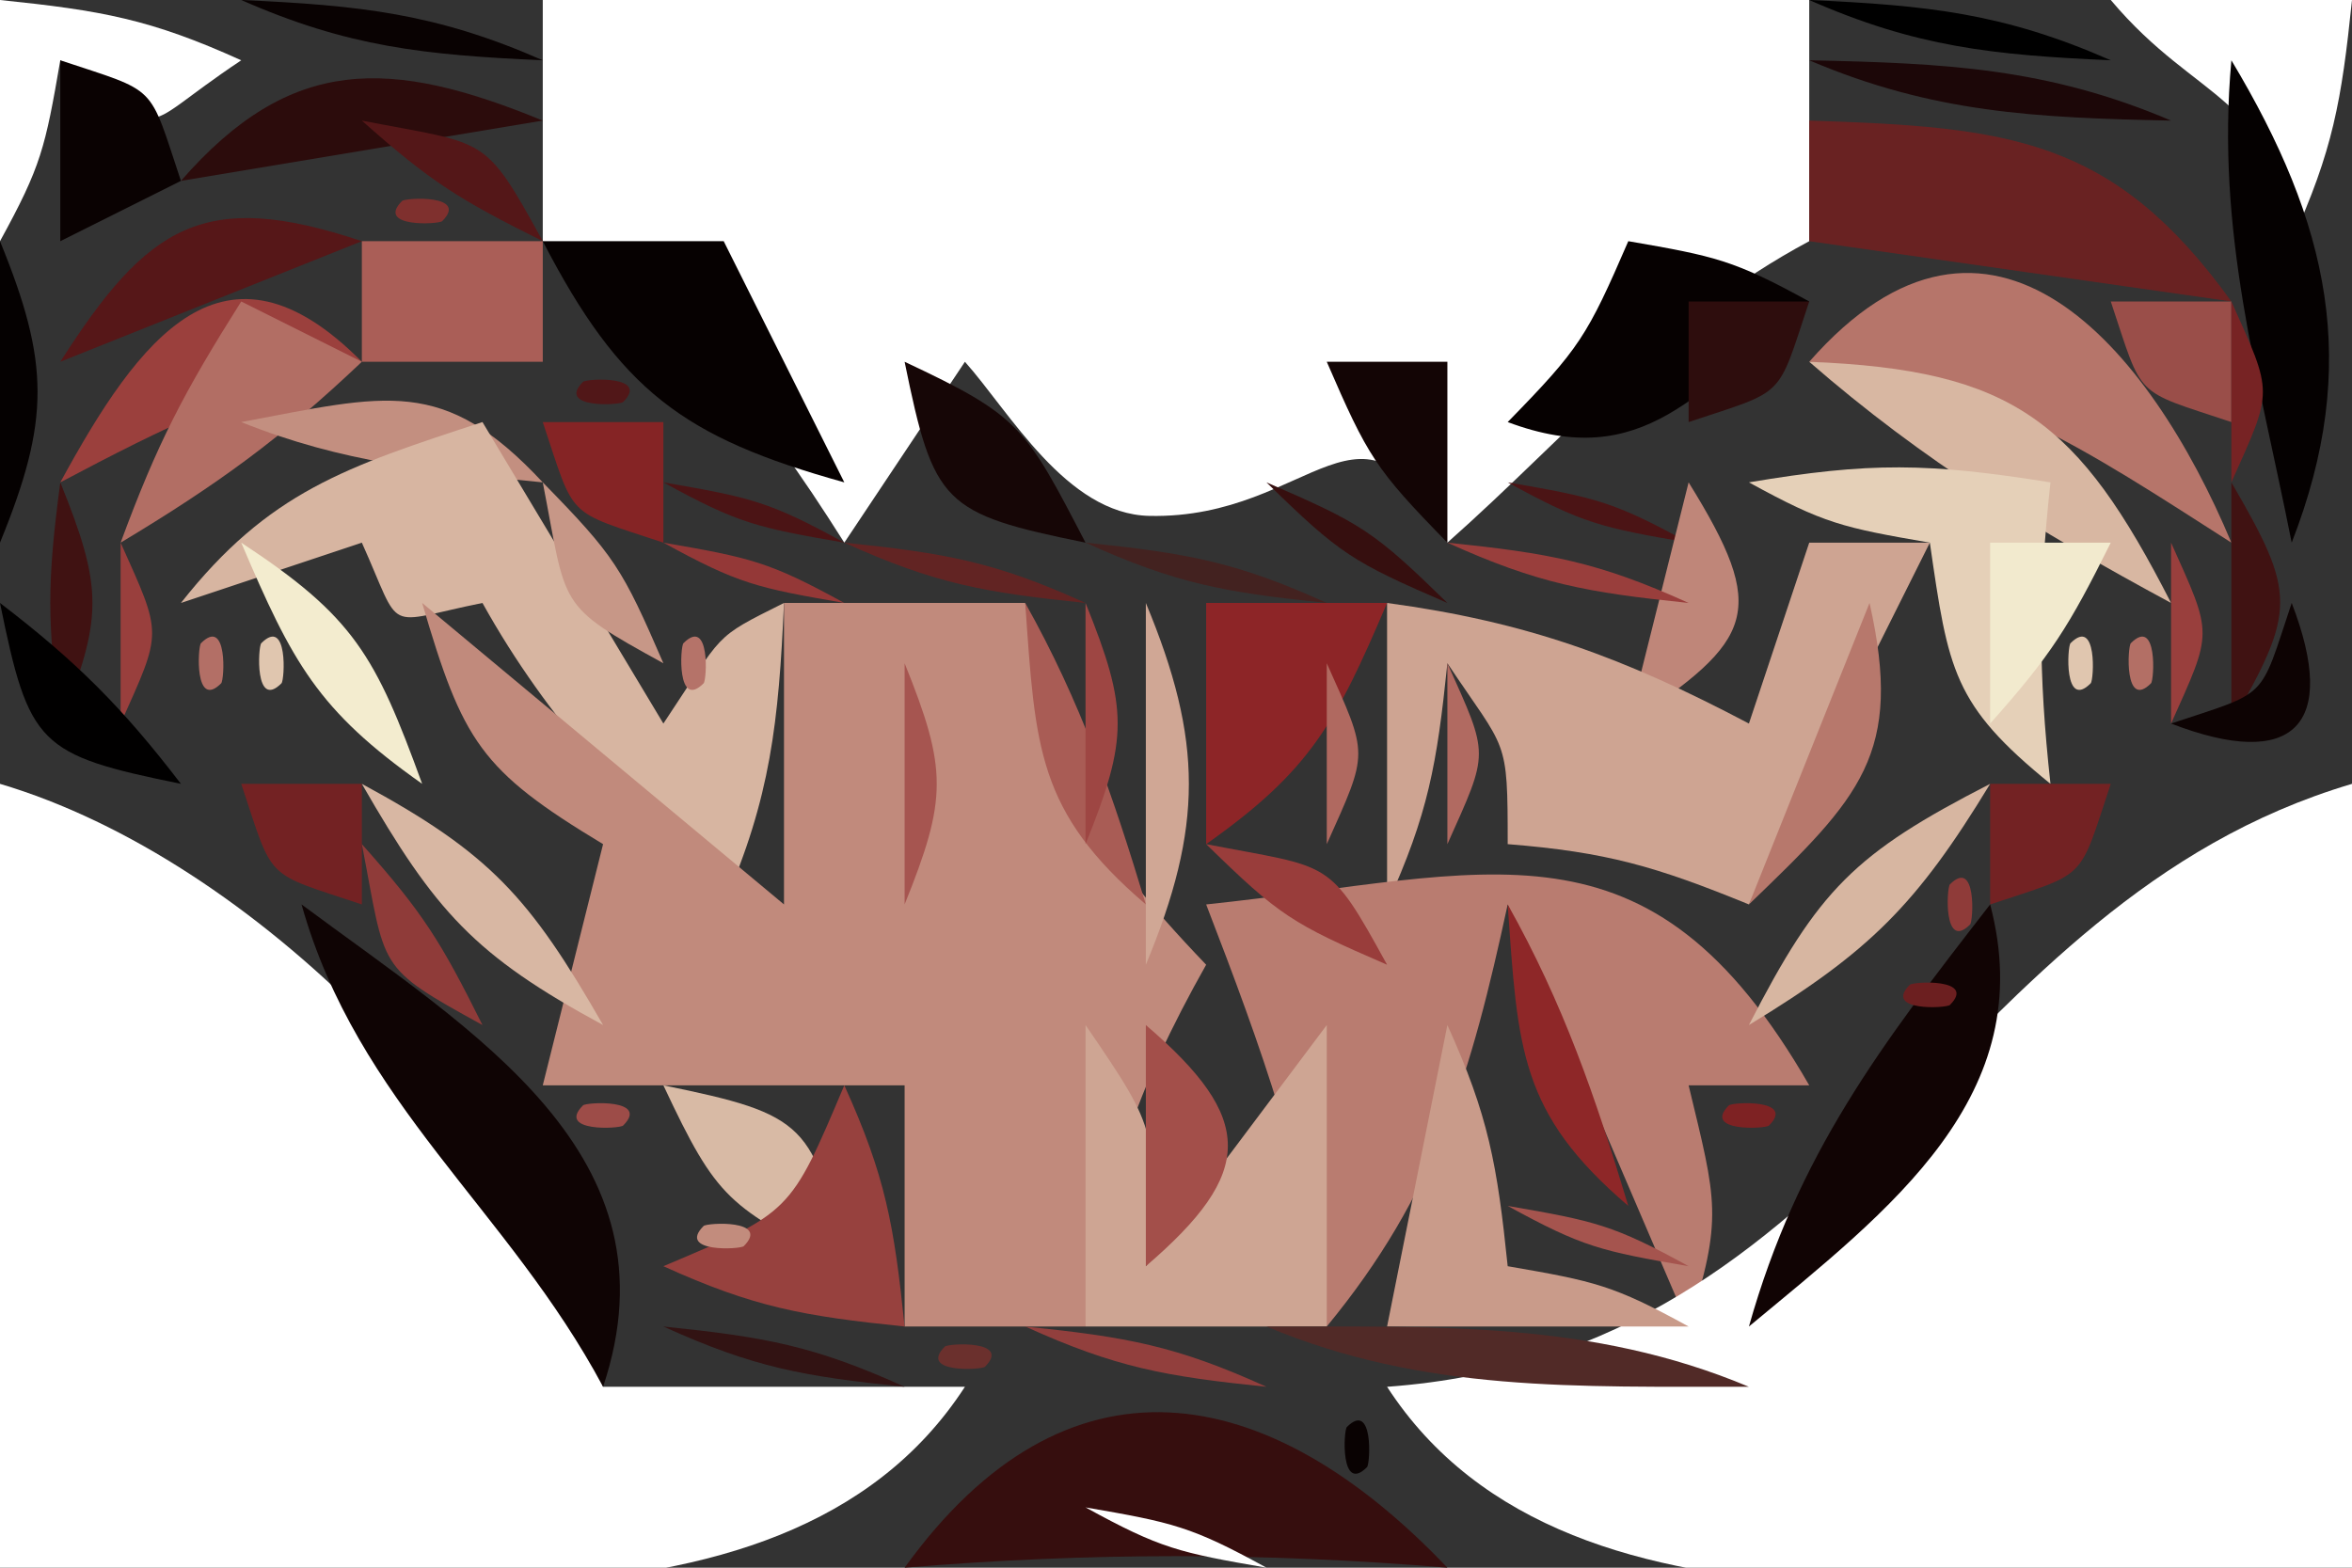 <?xml version="1.0" standalone="yes"?>
<svg xmlns="http://www.w3.org/2000/svg" width="39" height="26">
<rect width="100%" height="100%" fill="#333333" stroke="none"/>
<path style="fill:#ffffff; stroke:none;" d="M0 0L0 4C0.685 2.752 0.749 2.452 1 1C2.915 2.277 2.085 2.277 4 1C2.494 0.317 1.685 0.174 0 0z"/>
<path style="fill:#090202; stroke:none;" d="M4 0C5.769 0.779 7.036 0.912 9 1C7.231 0.221 5.964 0.088 4 0z"/>
<path style="fill:#ffffff; stroke:none;" d="M9 0L9 4C11.401 5.285 12.541 6.694 14 9L16 6C16.74 6.83 17.683 8.525 19.056 8.556C21.786 8.616 22.61 6.127 24 9C26.041 7.192 27.587 5.29 30 4L30 0L9 0z"/>
<path style="fill:#000000; stroke:none;" d="M30 0C31.769 0.779 33.036 0.912 35 1C33.231 0.221 31.964 0.088 30 0z"/>
<path style="fill:#ffffff; stroke:none;" d="M35 0C36.455 1.732 37.681 1.532 38 4C38.683 2.494 38.826 1.685 39 0L35 0z"/>
<path style="fill:#0a0202; stroke:none;" d="M1 1L1 4L3 3C2.455 1.365 2.635 1.545 1 1z"/>
<path style="fill:#2c0c0c; stroke:none;" d="M3 3L9 2C6.471 0.961 4.824 0.907 3 3z"/>
<path style="fill:#1c0708; stroke:none;" d="M30 1C32.052 1.874 33.747 1.953 36 2C33.948 1.126 32.253 1.047 30 1z"/>
<path style="fill:#050101; stroke:none;" d="M37 1C36.742 3.848 37.44 6.184 38 9C39.157 6.034 38.62 3.705 37 1z"/>
<path style="fill:#541718; stroke:none;" d="M6 2C7.139 3.015 7.612 3.309 9 4C8.02 2.217 8.092 2.406 6 2z"/>
<path style="fill:#692222; stroke:none;" d="M30 2L30 4L37 5C35.039 2.277 33.301 2.107 30 2z"/>
<path style="fill:#561718; stroke:none;" d="M1 6L6 4C3.388 3.127 2.453 3.724 1 6z"/>
<path style="fill:#7f302e; stroke:none;" d="M6.667 3.333C6.222 3.778 7.278 3.722 7.333 3.667C7.778 3.222 6.722 3.278 6.667 3.333z"/>
<path style="fill:#050101; stroke:none;" d="M0 4L0 9C0.83 6.97 0.83 6.03 0 4z"/>
<path style="fill:#9b403d; stroke:none;" d="M1 8C2.738 7.081 4.104 6.401 6 6C3.72 3.697 2.306 5.601 1 8z"/>
<path style="fill:#aa5e57; stroke:none;" d="M6 4L6 6L9 6L9 4L6 4z"/>
<path style="fill:#060101; stroke:none;" d="M9 4C10.281 6.471 11.32 7.256 14 8L12 4L9 4M27 4C26.316 5.58 26.195 5.777 25 7C27.254 7.844 28.166 6.483 30 5C28.752 4.315 28.452 4.251 27 4z"/>
<path style="fill:#b6756a; stroke:none;" d="M30 6C32.867 6.275 34.573 7.448 37 9C35.644 5.763 33.002 2.579 30 6z"/>
<path style="fill:#b26e64; stroke:none;" d="M4 5C3.043 6.517 2.613 7.339 2 9C3.597 8.041 4.659 7.274 6 6L4 5z"/>
<path style="fill:#2e0d0d; stroke:none;" d="M28 5L28 7C29.635 6.455 29.455 6.635 30 5L28 5z"/>
<path style="fill:#d8b7a2; stroke:none;" d="M30 6C31.886 7.643 33.792 8.809 36 10C34.459 6.986 33.394 6.134 30 6z"/>
<path style="fill:#9a4e49; stroke:none;" d="M35 5C35.545 6.635 35.365 6.455 37 7L37 5L35 5z"/>
<path style="fill:#772324; stroke:none;" d="M37 5L37 8C37.696 6.446 37.696 6.554 37 5z"/>
<path style="fill:#c38f80; stroke:none;" d="M4 7C5.683 7.677 7.178 7.819 9 8C7.349 6.227 6.411 6.548 4 7z"/>
<path style="fill:#511718; stroke:none;" d="M9.667 6.333C9.222 6.778 10.278 6.722 10.333 6.667C10.778 6.222 9.722 6.278 9.667 6.333z"/>
<path style="fill:#160606; stroke:none;" d="M15 6C15.482 8.364 15.636 8.518 18 9C16.999 7.076 16.922 6.902 15 6z"/>
<path style="fill:#130505; stroke:none;" d="M22 6C22.684 7.58 22.805 7.777 24 9L24 6L22 6z"/>
<path style="fill:#803e3a; stroke:none;" d="M29 6L30 7L29 6z"/>
<path style="fill:#d7b5a1; stroke:none;" d="M3 10L6 9C6.69 10.537 6.328 10.338 8 10C9.099 11.979 10.452 13.333 12 15C12.779 13.231 12.912 11.964 13 10C11.805 10.598 12.023 10.466 11 12L8 7C5.735 7.741 4.453 8.157 3 10z"/>
<path style="fill:#852425; stroke:none;" d="M9 7C9.545 8.635 9.365 8.455 11 9L11 7L9 7z"/>
<path style="fill:#872929; stroke:none;" d="M28 7L29 8L28 7z"/>
<path style="fill:#c69484; stroke:none;" d="M29 7L30 8L29 7z"/>
<path style="fill:#e5d0b8; stroke:none;" d="M29 8C30.248 8.685 30.548 8.749 32 9C32.307 11.123 32.382 11.686 34 13C33.798 11.15 33.798 9.85 34 8C31.968 7.677 31.018 7.66 29 8z"/>
<path style="fill:#401212; stroke:none;" d="M1 8C0.776 9.684 0.782 10.313 1 12C1.71 10.241 1.71 9.759 1 8z"/>
<path style="fill:#c79787; stroke:none;" d="M9 8C9.406 10.092 9.217 10.02 11 11C10.316 9.42 10.195 9.223 9 8z"/>
<path style="fill:#4b1415; stroke:none;" d="M11 8C12.248 8.685 12.548 8.749 14 9C12.752 8.315 12.452 8.251 11 8z"/>
<path style="fill:#360f0f; stroke:none;" d="M21 8C22.223 9.195 22.42 9.316 24 10C22.777 8.805 22.58 8.684 21 8z"/>
<path style="fill:#4b1415; stroke:none;" d="M25 8C26.248 8.685 26.548 8.749 28 9C26.752 8.315 26.452 8.251 25 8z"/>
<path style="fill:#bf8679; stroke:none;" d="M28 8L27 12C29.096 10.606 29.332 10.148 28 8z"/>
<path style="fill:#401212; stroke:none;" d="M37 8L37 12C38.073 10.117 38.084 9.863 37 8z"/>
<path style="fill:#993f3d; stroke:none;" d="M2 9L2 12C2.696 10.446 2.696 10.554 2 9z"/>
<path style="fill:#f3eccf; stroke:none;" d="M4 9C4.849 10.991 5.267 11.778 7 13C6.224 10.868 5.87 10.229 4 9z"/>
<path style="fill:#943837; stroke:none;" d="M11 9C12.248 9.685 12.548 9.749 14 10C12.752 9.315 12.452 9.251 11 9z"/>
<path style="fill:#622423; stroke:none;" d="M14 9C15.506 9.683 16.315 9.826 18 10C16.494 9.317 15.685 9.174 14 9z"/>
<path style="fill:#432220; stroke:none;" d="M18 9C19.506 9.683 20.315 9.826 22 10C20.494 9.317 19.685 9.174 18 9z"/>
<path style="fill:#993e3c; stroke:none;" d="M24 9C25.506 9.683 26.315 9.826 28 10C26.494 9.317 25.685 9.174 24 9z"/>
<path style="fill:#cea492; stroke:none;" d="M30 9L29 12C26.918 10.902 25.33 10.316 23 10L23 15C23.683 13.494 23.826 12.685 24 11C24.986 12.479 25 12.203 25 14C26.64 14.131 27.456 14.369 29 15L32 9L30 9z"/>
<path style="fill:#f2eace; stroke:none;" d="M33 9L33 12C34.015 10.861 34.309 10.388 35 9L33 9z"/>
<path style="fill:#993f3d; stroke:none;" d="M36 9L36 12C36.696 10.446 36.696 10.554 36 9z"/>
<path style="fill:#010000; stroke:none;" d="M0 10C0.482 12.364 0.636 12.518 3 13C2.027 11.73 1.27 10.973 0 10z"/>
<path style="fill:#b36f66; stroke:none;" d="M3.333 10.667C3.278 10.722 3.222 11.778 3.667 11.333C3.722 11.278 3.778 10.222 3.333 10.667z"/>
<path style="fill:#e0c6af; stroke:none;" d="M4.333 10.667C4.278 10.722 4.222 11.778 4.667 11.333C4.722 11.278 4.778 10.222 4.333 10.667z"/>
<path style="fill:#c18a7c; stroke:none;" d="M7 10C7.674 12.297 7.965 12.774 10 14L9 18L15 18L15 22L18 22C18.308 19.637 18.83 18.075 20 16C18.035 13.948 17.426 12.806 17 10L13 10L13 15L7 10z"/>
<path style="fill:#b57369; stroke:none;" d="M11.333 10.667C11.278 10.722 11.222 11.778 11.667 11.333C11.722 11.278 11.778 10.222 11.333 10.667z"/>
<path style="fill:#a95c55; stroke:none;" d="M17 10C17.168 12.402 17.197 13.46 19 15C18.449 13.175 17.924 11.648 17 10z"/>
<path style="fill:#9e4643; stroke:none;" d="M18 10L18 14C18.71 12.241 18.71 11.759 18 10z"/>
<path style="fill:#d0a795; stroke:none;" d="M19 10L19 16C19.951 13.715 19.951 12.285 19 10z"/>
<path style="fill:#8d2527; stroke:none;" d="M20 10L20 14C21.733 12.778 22.151 11.991 23 10L20 10z"/>
<path style="fill:#b7786c; stroke:none;" d="M31 10L29 15C30.848 13.22 31.566 12.509 31 10z"/>
<path style="fill:#e0c6af; stroke:none;" d="M34.333 10.667C34.278 10.722 34.222 11.778 34.667 11.333C34.722 11.278 34.778 10.222 34.333 10.667z"/>
<path style="fill:#b36f65; stroke:none;" d="M35.333 10.667C35.278 10.722 35.222 11.778 35.667 11.333C35.722 11.278 35.778 10.222 35.333 10.667z"/>
<path style="fill:#0d0303; stroke:none;" d="M38 10C37.455 11.635 37.635 11.455 36 12C38.033 12.785 38.785 12.034 38 10z"/>
<path style="fill:#a65550; stroke:none;" d="M15 11L15 15C15.71 13.241 15.71 12.759 15 11z"/>
<path style="fill:#b06960; stroke:none;" d="M22 11L22 14C22.696 12.446 22.696 12.554 22 11z"/>
<path style="fill:#b16a61; stroke:none;" d="M24 11L24 14C24.696 12.446 24.696 12.554 24 11z"/>
<path style="fill:#712828; stroke:none;" d="M3 12L4 13L3 12z"/>
<path style="fill:#bd8578; stroke:none;" d="M4 12L5 13L4 12M34 12L35 13L34 12z"/>
<path style="fill:#712828; stroke:none;" d="M35 12L36 13L35 12z"/>
<path style="fill:#ffffff; stroke:none;" d="M0 13L0 26C5.074 26 12.942 27.717 16 23L10 23C8.608 18.779 4.235 14.258 0 13z"/>
<path style="fill:#0b0202; stroke:none;" d="M3 13L4 14L3 13z"/>
<path style="fill:#732223; stroke:none;" d="M4 13C4.545 14.635 4.365 14.455 6 15L6 13L4 13z"/>
<path style="fill:#d8b7a3; stroke:none;" d="M6 13C7.218 15.118 7.867 15.845 10 17C8.782 14.882 8.133 14.155 6 13z"/>
<path style="fill:#b97c70; stroke:none;" d="M20 15C20.918 17.382 21.676 19.461 22 22C23.817 19.794 24.394 17.802 25 15L28 22C28.574 20.191 28.465 19.931 28 18L30 18C27.326 13.358 24.75 14.501 20 15z"/>
<path style="fill:#d7b6a1; stroke:none;" d="M29 17C31.001 15.785 31.785 15.001 33 13C30.751 14.154 30.154 14.751 29 17z"/>
<path style="fill:#732223; stroke:none;" d="M33 13L33 15C34.635 14.455 34.455 14.635 35 13L33 13z"/>
<path style="fill:#0b0202; stroke:none;" d="M35 13L36 14L35 13z"/>
<path style="fill:#ffffff; stroke:none;" d="M23 23C26.058 27.717 33.926 26 39 26L39 13C32.277 14.997 30.801 22.429 23 23z"/>
<path style="fill:#0c0303; stroke:none;" d="M4 14L5 15L4 14z"/>
<path style="fill:#8f3b39; stroke:none;" d="M6 14C6.406 16.092 6.217 16.02 8 17C7.309 15.612 7.015 15.139 6 14z"/>
<path style="fill:#9d4441; stroke:none;" d="M9 14L10 15L9 14z"/>
<path style="fill:#993d3b; stroke:none;" d="M20 14C21.223 15.195 21.42 15.316 23 16C22.02 14.217 22.092 14.406 20 14z"/>
<path style="fill:#8f3b39; stroke:none;" d="M32.333 14.667C32.278 14.722 32.222 15.778 32.667 15.333C32.722 15.278 32.778 14.222 32.333 14.667z"/>
<path style="fill:#0c0303; stroke:none;" d="M34 14L35 15L34 14z"/>
<path style="fill:#0f0404; stroke:none;" d="M5 15C5.926 18.302 8.426 20.053 10 23C11.287 19.153 7.861 17.126 5 15z"/>
<path style="fill:#8e2728; stroke:none;" d="M25 15C25.168 17.402 25.197 18.46 27 20C26.449 18.175 25.924 16.648 25 15z"/>
<path style="fill:#110404; stroke:none;" d="M33 15C31.183 17.34 29.806 19.146 29 22C31.34 20.057 33.837 18.176 33 15z"/>
<path style="fill:#b97b70; stroke:none;" d="M30 16L31 17L30 16z"/>
<path style="fill:#6c1f20; stroke:none;" d="M31.667 16.333C31.222 16.778 32.278 16.722 32.333 16.667C32.778 16.222 31.722 16.278 31.667 16.333z"/>
<path style="fill:#7b3431; stroke:none;" d="M8 17L9 18L8 17z"/>
<path style="fill:#cea593; stroke:none;" d="M18 17L18 22L22 22L22 17L19 21C19.184 18.777 19.24 18.81 18 17z"/>
<path style="fill:#a34f4a; stroke:none;" d="M19 17L19 21C20.813 19.444 20.813 18.556 19 17z"/>
<path style="fill:#c99b8a; stroke:none;" d="M24 17L23 22L28 22C26.752 21.315 26.452 21.251 25 21C24.826 19.315 24.683 18.506 24 17z"/>
<path style="fill:#7b3431; stroke:none;" d="M30 17L31 18L30 17z"/>
<path style="fill:#9d4c48; stroke:none;" d="M9.667 18.333C9.222 18.778 10.278 18.722 10.333 18.667C10.778 18.222 9.722 18.278 9.667 18.333z"/>
<path style="fill:#d8baa5; stroke:none;" d="M11 18C11.902 19.922 12.076 19.999 14 21C13.518 18.636 13.364 18.483 11 18z"/>
<path style="fill:#97413e; stroke:none;" d="M14 18C13.101 20.124 13.124 20.101 11 21C12.506 21.683 13.315 21.826 15 22C14.826 20.315 14.683 19.506 14 18z"/>
<path style="fill:#7e2223; stroke:none;" d="M28.667 18.333C28.222 18.778 29.278 18.722 29.333 18.667C29.778 18.222 28.722 18.278 28.667 18.333z"/>
<path style="fill:#c28c7d; stroke:none;" d="M11.667 20.333C11.222 20.778 12.278 20.722 12.333 20.667C12.778 20.222 11.722 20.278 11.667 20.333z"/>
<path style="fill:#a5544e; stroke:none;" d="M25 20C26.248 20.685 26.548 20.749 28 21C26.752 20.315 26.452 20.251 25 20z"/>
<path style="fill:#321313; stroke:none;" d="M11 22C12.506 22.683 13.315 22.826 15 23C13.494 22.317 12.685 22.174 11 22z"/>
<path style="fill:#6b302d; stroke:none;" d="M15.667 22.333C15.222 22.778 16.278 22.722 16.333 22.667C16.778 22.222 15.722 22.278 15.667 22.333z"/>
<path style="fill:#923f3d; stroke:none;" d="M17 22C18.506 22.683 19.315 22.826 21 23C19.494 22.317 18.685 22.174 17 22z"/>
<path style="fill:#512a27; stroke:none;" d="M21 22C23.613 23.098 26.165 22.993 29 23C26.387 21.902 23.835 22.007 21 22z"/>
<path style="fill:#360e0e; stroke:none;" d="M15 26C18.057 25.745 20.943 25.745 24 26C21.001 22.847 17.677 22.287 15 26z"/>
<path style="fill:#090202; stroke:none;" d="M22.333 23.667C22.278 23.722 22.222 24.778 22.667 24.333C22.722 24.278 22.778 23.222 22.333 23.667z"/>
<path style="fill:#ffffff; stroke:none;" d="M18 25C19.248 25.685 19.548 25.749 21 26C19.752 25.315 19.452 25.251 18 25z"/>
</svg>
